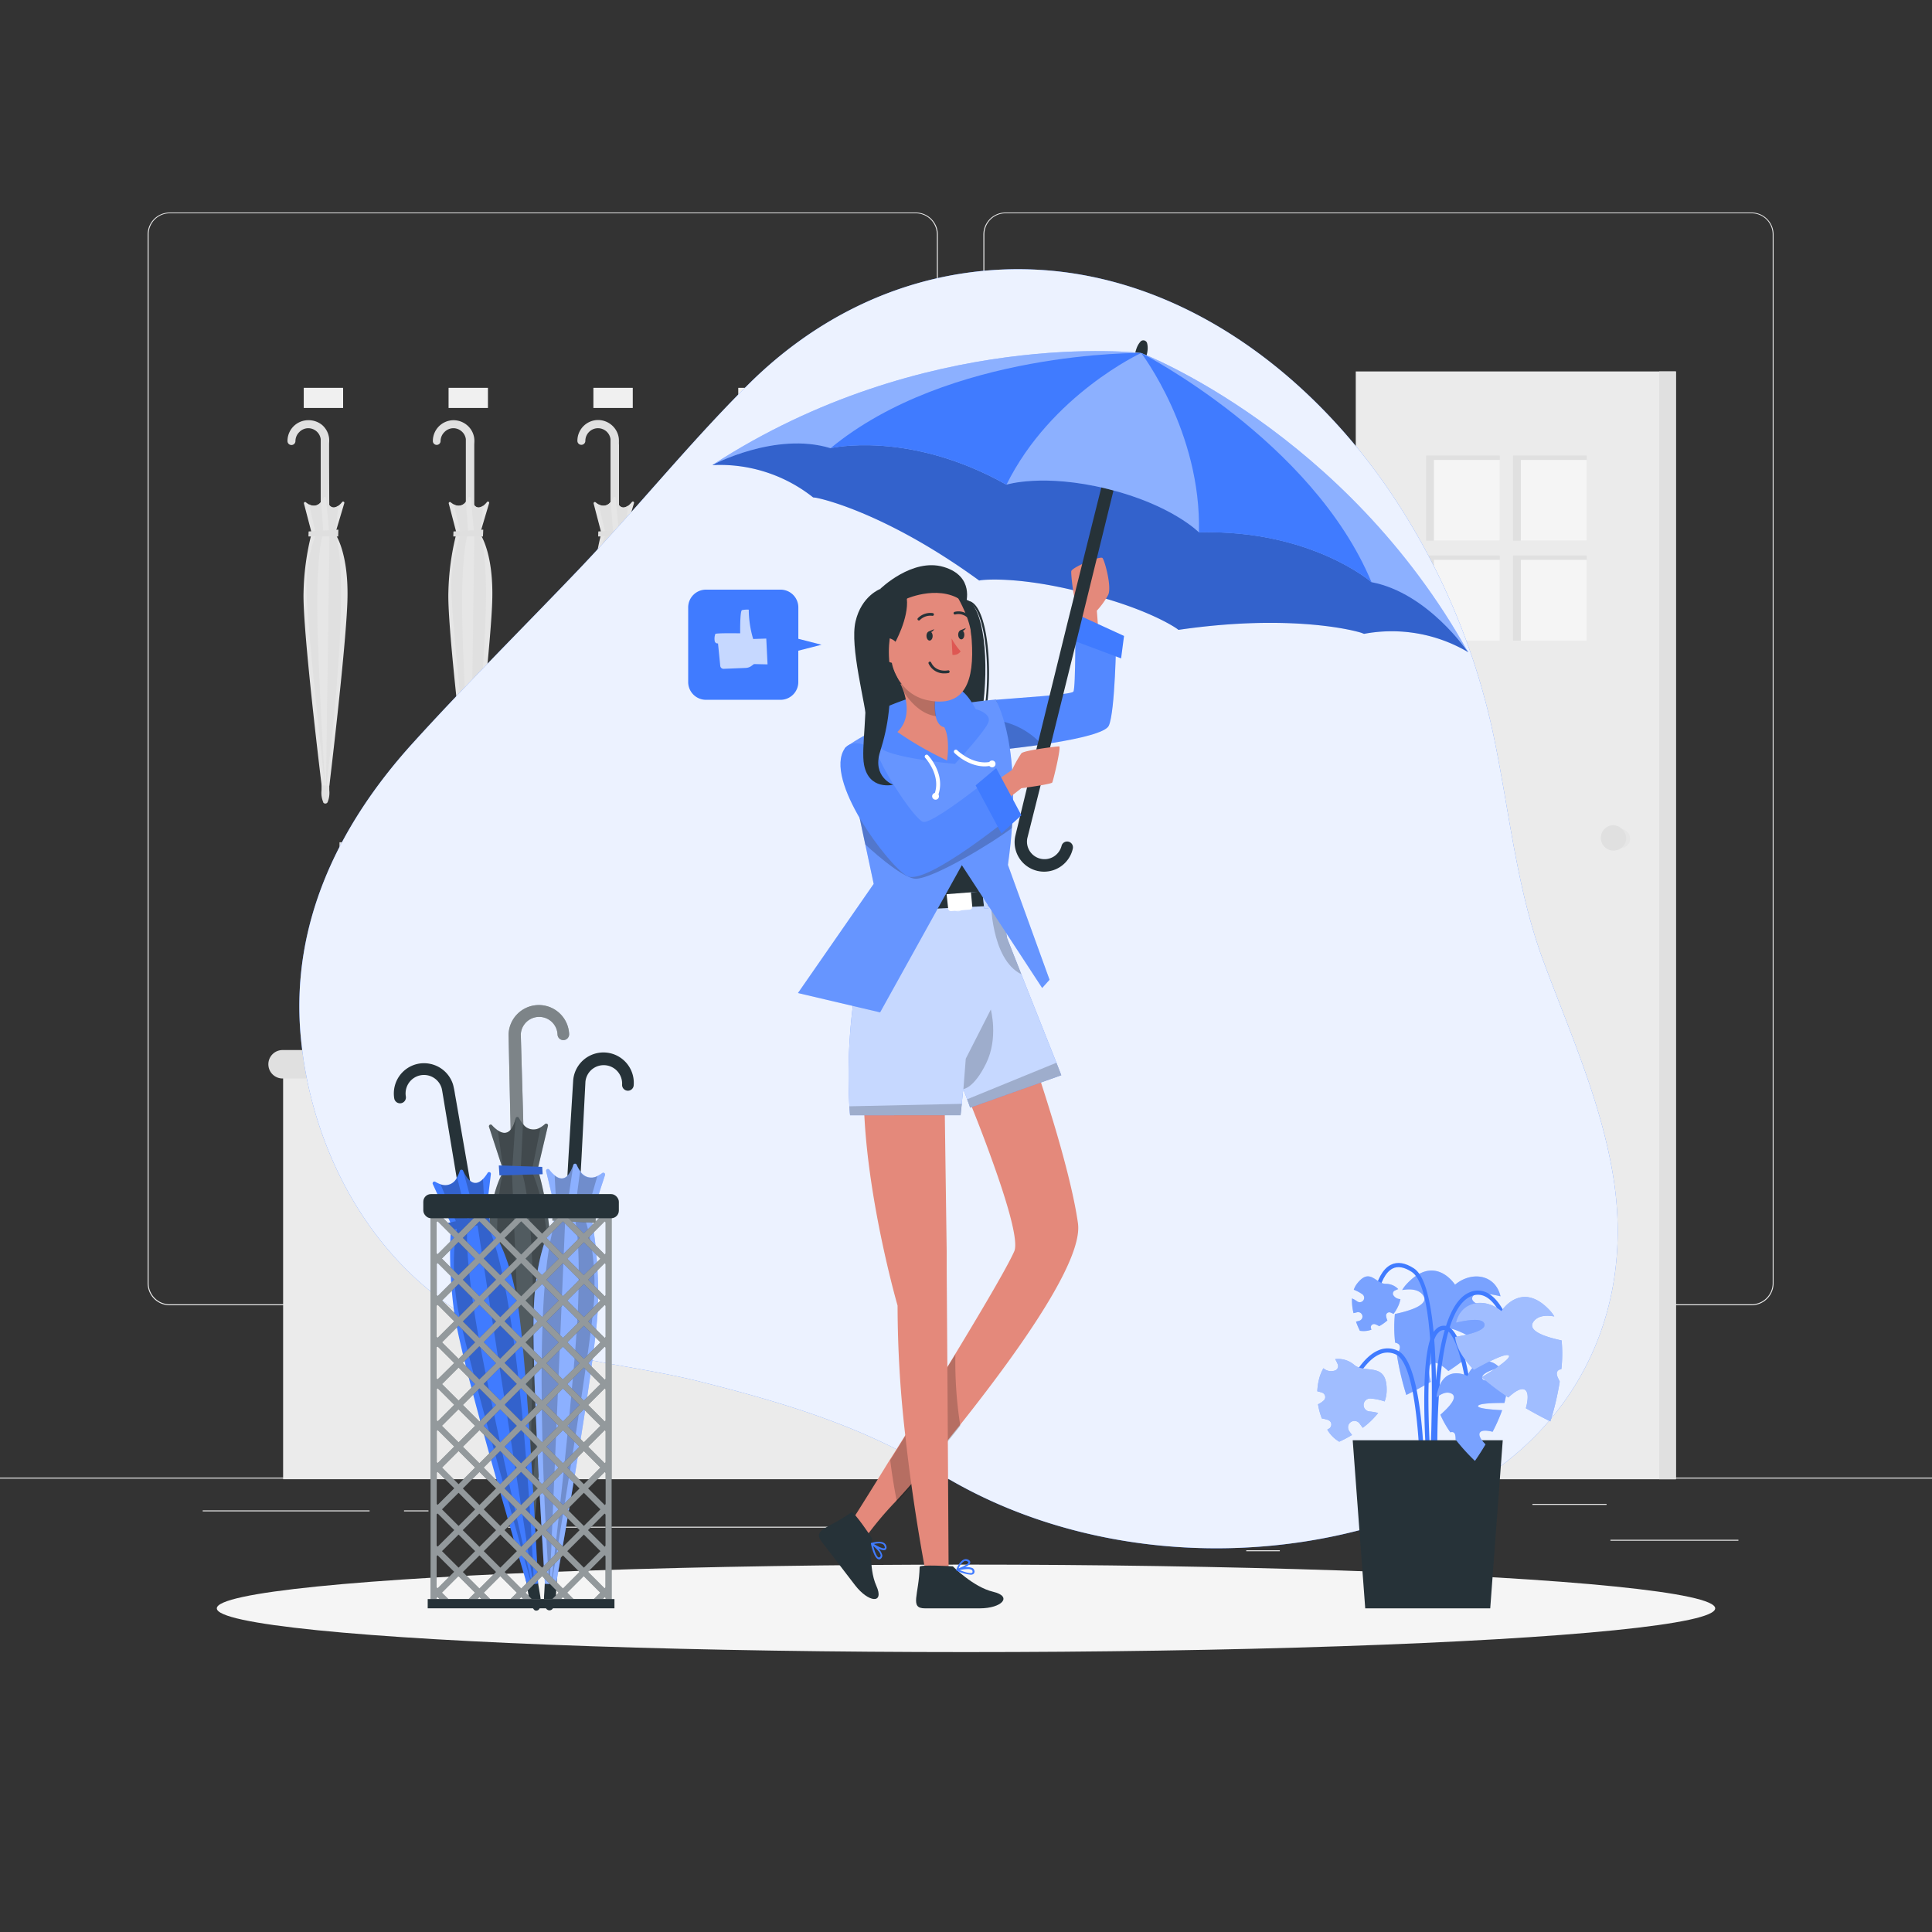 <svg xmlns="http://www.w3.org/2000/svg" viewBox="0 0 500 500"><rect x="0" y="0" width="500" height="500" fill="#333333" stroke="none"/><g id="background-complete"><rect y="382.4" width="500" height="0.25" style="fill:#ebebeb"></rect><rect x="416.78" y="398.49" width="33.12" height="0.25" style="fill:#ebebeb"></rect><rect x="322.53" y="401.21" width="8.69" height="0.25" style="fill:#ebebeb"></rect><rect x="396.59" y="389.21" width="19.19" height="0.25" style="fill:#ebebeb"></rect><rect x="52.46" y="390.89" width="43.19" height="0.25" style="fill:#ebebeb"></rect><rect x="104.56" y="390.89" width="6.33" height="0.25" style="fill:#ebebeb"></rect><rect x="131.47" y="395.11" width="93.68" height="0.25" style="fill:#ebebeb"></rect><path d="M237,337.8H43.91a5.71,5.71,0,0,1-5.7-5.71V60.66A5.71,5.71,0,0,1,43.91,55H237a5.71,5.71,0,0,1,5.71,5.71V332.09A5.71,5.71,0,0,1,237,337.8ZM43.91,55.2a5.46,5.46,0,0,0-5.45,5.46V332.09a5.46,5.46,0,0,0,5.45,5.46H237a5.47,5.47,0,0,0,5.46-5.46V60.66A5.47,5.47,0,0,0,237,55.2Z" style="fill:#ebebeb"></path><path d="M453.31,337.8H260.21a5.72,5.72,0,0,1-5.71-5.71V60.66A5.72,5.72,0,0,1,260.21,55h193.1A5.71,5.71,0,0,1,459,60.66V332.09A5.71,5.71,0,0,1,453.31,337.8ZM260.21,55.2a5.47,5.47,0,0,0-5.46,5.46V332.09a5.47,5.47,0,0,0,5.46,5.46h193.1a5.47,5.47,0,0,0,5.46-5.46V60.66a5.47,5.47,0,0,0-5.46-5.46Z" style="fill:#ebebeb"></path><rect x="350.87" y="96.13" width="82.86" height="286.7" style="fill:#ebebeb"></rect><rect x="429.4" y="96.13" width="4.32" height="286.7" style="fill:#e0e0e0"></rect><rect x="369.07" y="117.9" width="19.08" height="22.03" style="fill:#e0e0e0"></rect><rect x="371.09" y="119.03" width="17.05" height="20.89" style="fill:#f5f5f5"></rect><rect x="391.57" y="117.9" width="19.08" height="22.03" style="fill:#e0e0e0"></rect><rect x="393.59" y="119.03" width="17.05" height="20.89" style="fill:#f5f5f5"></rect><rect x="369.07" y="143.77" width="19.08" height="22.03" style="fill:#e0e0e0"></rect><rect x="371.09" y="144.9" width="17.05" height="20.89" style="fill:#f5f5f5"></rect><rect x="391.57" y="143.77" width="19.08" height="22.03" style="fill:#e0e0e0"></rect><rect x="393.59" y="144.9" width="17.05" height="20.89" style="fill:#f5f5f5"></rect><path d="M421.88,217.32a2.5,2.5,0,1,1-2.47-2.85A2.68,2.68,0,0,1,421.88,217.32Z" style="fill:#e6e6e6"></path><path d="M420.84,217.32a3.29,3.29,0,1,1-3.26-3.77A3.54,3.54,0,0,1,420.84,217.32Z" style="fill:#e0e0e0"></path><rect x="73.27" y="276.55" width="242.9" height="106.27" style="fill:#ebebeb"></rect><path d="M316.32,279.11H73.13a3.68,3.68,0,0,1-3.68-3.68h0a3.68,3.68,0,0,1,3.68-3.68H316.32a3.68,3.68,0,0,1,3.68,3.68h0A3.68,3.68,0,0,1,316.32,279.11Z" style="fill:#e0e0e0"></path><rect x="104.05" y="224.04" width="3.69" height="13.7" style="fill:#e0e0e0"></rect><polygon points="141.25 258.59 141.25 271.75 88.11 271.75 88.11 235.37 124.49 235.37 124.49 251.31 141.25 258.59" style="fill:#ebebeb"></polygon><polygon points="114.25 258.59 114.25 271.75 88.11 271.75 88.11 235.37 97.49 235.37 97.49 251.31 114.25 258.59" style="fill:#e0e0e0"></polygon><rect x="87.86" y="217.98" width="36.09" height="8.6" style="fill:#e0e0e0"></rect><rect x="159.54" y="255" width="28.39" height="16.75" style="fill:#ebebeb"></rect><path d="M83.67,207.64a6.25,6.25,0,0,1-.46-3.14l0-3.13,0-6.28,0-12.55L83,157.45l0-25.1,0-12.55v-4.71c0-.5,0-1.1,0-1.44a3.21,3.21,0,0,0-1.06-2,3.29,3.29,0,0,0-2.16-.83l-.18,0,.18,0a3.26,3.26,0,0,0-2.32,1,3.3,3.3,0,0,0-1,2.32,1,1,0,0,1-2.06,0h0a5.38,5.38,0,0,1,5.35-5.39l.18,0-.18,0A5.49,5.49,0,0,1,83.38,110a5.37,5.37,0,0,1,1.79,3.39c.07.7,0,1.15,0,1.69v4.71l.05,12.55,0,25.09,0,25.1,0,12.55v9.41a6.37,6.37,0,0,1-.45,3.14.66.66,0,0,1-1.15,0Z" style="fill:#e0e0e0"></path><path d="M89.9,155.84c-.47,12.84-4.66,47.5-4.66,47.5l-2-.07s-5-40.61-4.68-50a66.74,66.74,0,0,1,2.1-15.3l-2-7.66a.31.31,0,0,1,.51-.31,5.49,5.49,0,0,0,.8.55,2.27,2.27,0,0,0,3.11-.67,5.84,5.84,0,0,0,.69-1.1.32.32,0,0,1,.59.07c.8,2.89,2.1,2.84,3.21,2.05a6,6,0,0,0,1-1,.32.32,0,0,1,.54.3l-2.37,7.95S90.37,143,89.9,155.84Z" style="fill:#e6e6e6"></path><path d="M84.49,203.31c-.08.62-.12.95-.12.95v-.95l.9-64.84-.91-9.66c.8,2.89,2.1,2.84,3.21,2.05l-.82,7.3C90.89,150.31,85.38,196.13,84.49,203.31Z" style="fill:#e0e0e0;isolation:isolate"></path><path d="M84.24,204.87c0-.13-.08-.68-.17-1.57-.88-8-4.69-43-4.74-50.74a38.15,38.15,0,0,1,2.43-14.31L80,130.51a2.27,2.27,0,0,0,3.11-.67L83.7,138s-1.29,2.22-1.58,15.25c-.26,11.45,1.57,42.67,2,50.1C84.2,204.18,84.23,204.72,84.24,204.87Z" style="fill:#e0e0e0;isolation:isolate"></path><polygon points="87.57 137.08 79.88 137.55 79.83 138.83 87.51 138.84 87.57 137.08" style="fill:#e0e0e0"></polygon><polygon points="87.57 137.08 79.88 137.55 79.83 138.83 87.51 138.84 87.57 137.08" style="fill:#e0e0e0;opacity:0.2;isolation:isolate"></polygon><path d="M121.15,207.64a6.37,6.37,0,0,1-.46-3.14v-3.13l0-6.28-.05-12.55-.08-25.09,0-25.1V115.09c0-.5,0-1.1,0-1.44a3.22,3.22,0,0,0-1.07-2,3.26,3.26,0,0,0-2.15-.83l-.18,0,.18,0a3.24,3.24,0,0,0-2.32,1,3.31,3.31,0,0,0-1,2.32,1,1,0,0,1-1,1,1,1,0,0,1-1-1h0a5.39,5.39,0,0,1,5.35-5.39l.18,0-.18,0a5.47,5.47,0,0,1,3.58,1.35,5.32,5.32,0,0,1,1.79,3.39c.07.7,0,1.15,0,1.69v1.57l0,3.14,0,12.55,0,25.09,0,25.1,0,12.55v9.41a6.26,6.26,0,0,1-.45,3.14.64.64,0,0,1-.88.26A.62.62,0,0,1,121.15,207.64Z" style="fill:#e0e0e0"></path><path d="M127.38,155.84c-.46,12.84-4.66,47.5-4.66,47.5l-2-.07s-5-40.61-4.68-50a67.44,67.44,0,0,1,2.1-15.3l-2-7.66a.31.31,0,0,1,.51-.31,5.49,5.49,0,0,0,.8.55,2.26,2.26,0,0,0,3.11-.67,5.44,5.44,0,0,0,.7-1.1.31.31,0,0,1,.58.07c.81,2.89,2.11,2.84,3.21,2.05a5.67,5.67,0,0,0,1-1,.32.32,0,0,1,.54.3l-2.36,7.95S127.85,143,127.38,155.84Z" style="fill:#e6e6e6"></path><path d="M122,203.31c-.08.62-.13.95-.13.95l0-.95.89-64.84-.91-9.66c.81,2.89,2.11,2.84,3.21,2.05l-.81,7.3C128.37,150.31,122.87,196.13,122,203.31Z" style="fill:#e0e0e0;isolation:isolate"></path><path d="M121.72,204.87c0-.13-.07-.68-.17-1.57-.87-8-4.69-43-4.73-50.74a38,38,0,0,1,2.42-14.31l-1.78-7.74a2.26,2.26,0,0,0,3.11-.67l.62,8.11s-1.29,2.22-1.59,15.25c-.25,11.45,1.57,42.67,2,50.1C121.68,204.18,121.71,204.72,121.72,204.87Z" style="fill:#e0e0e0;isolation:isolate"></path><polygon points="125.06 137.08 117.36 137.55 117.32 138.83 124.99 138.84 125.06 137.08" style="fill:#e0e0e0"></polygon><polygon points="125.06 137.08 117.36 137.55 117.32 138.83 124.99 138.84 125.06 137.08" style="fill:#e0e0e0;opacity:0.2;isolation:isolate"></polygon><path d="M158.64,207.64a6.26,6.26,0,0,1-.47-3.14v-3.13l0-6.28,0-12.55L158,157.45l0-25.1,0-12.55v-4.71c0-.5,0-1.1,0-1.44a3.26,3.26,0,0,0-1.06-2,3.31,3.31,0,0,0-2.16-.83l-.18,0,.18,0a3.28,3.28,0,0,0-3.29,3.27,1,1,0,0,1-2.06,0h0a5.38,5.38,0,0,1,5.35-5.39l.17,0-.17,0a5.44,5.44,0,0,1,3.57,1.35,5.38,5.38,0,0,1,1.8,3.39c.07.7,0,1.15.05,1.69v4.71l0,12.55,0,25.09,0,25.1,0,12.55v9.41a6.27,6.27,0,0,1-.46,3.14.64.64,0,0,1-.88.26A.55.55,0,0,1,158.64,207.64Z" style="fill:#e0e0e0"></path><path d="M164.87,155.84c-.47,12.84-4.66,47.5-4.66,47.5l-2-.07s-5-40.61-4.68-50a66.74,66.74,0,0,1,2.1-15.3l-2-7.66a.32.32,0,0,1,.52-.31,5.44,5.44,0,0,0,.79.55,2.28,2.28,0,0,0,3.12-.67,5.84,5.84,0,0,0,.69-1.1.32.32,0,0,1,.59.07c.8,2.89,2.1,2.84,3.21,2.05a6.44,6.44,0,0,0,1-1,.31.31,0,0,1,.53.3l-2.36,7.95S165.33,143,164.87,155.84Z" style="fill:#e6e6e6"></path><path d="M159.46,203.31c-.08.62-.12.95-.12.95v-.95l.89-64.84-.9-9.66c.8,2.89,2.1,2.84,3.21,2.05l-.82,7.3C165.86,150.31,160.35,196.13,159.46,203.31Z" style="fill:#e0e0e0;isolation:isolate"></path><path d="M159.2,204.87c0-.13-.07-.68-.17-1.57-.87-8-4.68-43-4.73-50.74a38,38,0,0,1,2.42-14.31l-1.78-7.74a2.28,2.28,0,0,0,3.12-.67l.61,8.11s-1.29,2.22-1.58,15.25c-.26,11.45,1.57,42.67,2,50.1C159.17,204.18,159.19,204.72,159.2,204.87Z" style="fill:#e0e0e0;isolation:isolate"></path><polygon points="162.54 137.08 154.85 137.55 154.8 138.83 162.47 138.84 162.54 137.08" style="fill:#e0e0e0"></polygon><polygon points="162.54 137.08 154.85 137.55 154.8 138.83 162.47 138.84 162.54 137.08" style="fill:#e0e0e0;opacity:0.2;isolation:isolate"></polygon><path d="M196.12,207.64a6.37,6.37,0,0,1-.46-3.14v-3.13l0-6.28-.05-12.55-.09-25.09,0-25.1,0-12.55v-4.71c0-.5,0-1.1,0-1.44a3.21,3.21,0,0,0-1.06-2,3.29,3.29,0,0,0-2.16-.83l-.17,0,.17,0a3.28,3.28,0,0,0-3.29,3.27,1,1,0,0,1-1,1,1,1,0,0,1-1-1h0a5.39,5.39,0,0,1,5.35-5.39l.18,0-.18,0a5.49,5.49,0,0,1,3.58,1.35,5.37,5.37,0,0,1,1.79,3.39c.07.7,0,1.15,0,1.69v1.57l0,3.14,0,12.55,0,25.09,0,25.1,0,12.55v9.41a6.37,6.37,0,0,1-.45,3.14.66.66,0,0,1-1.15,0Z" style="fill:#e0e0e0"></path><path d="M202.35,155.84c-.46,12.84-4.66,47.5-4.66,47.5l-2-.07s-5-40.61-4.68-50a66.74,66.74,0,0,1,2.1-15.3l-2-7.66a.31.31,0,0,1,.51-.31,5.49,5.49,0,0,0,.8.55,2.27,2.27,0,0,0,3.11-.67,5.37,5.37,0,0,0,.69-1.1.32.32,0,0,1,.59.07c.8,2.89,2.1,2.84,3.21,2.05a5.67,5.67,0,0,0,1-1,.32.32,0,0,1,.54.3l-2.36,7.95S202.82,143,202.35,155.84Z" style="fill:#e6e6e6"></path><path d="M196.94,203.31c-.07.62-.12.95-.12.95v-.95l.9-64.84-.91-9.66c.8,2.89,2.1,2.84,3.21,2.05l-.81,7.3C203.34,150.31,197.83,196.13,196.94,203.31Z" style="fill:#e0e0e0;isolation:isolate"></path><path d="M196.69,204.87c0-.13-.07-.68-.17-1.57-.87-8-4.69-43-4.73-50.74a38,38,0,0,1,2.42-14.31l-1.78-7.74a2.27,2.27,0,0,0,3.11-.67l.61,8.11s-1.28,2.22-1.58,15.25c-.26,11.45,1.57,42.67,2,50.1C196.65,204.18,196.68,204.72,196.69,204.87Z" style="fill:#e0e0e0;isolation:isolate"></path><polygon points="200.02 137.08 192.33 137.55 192.28 138.83 199.96 138.84 200.02 137.08" style="fill:#e0e0e0"></polygon><polygon points="200.02 137.08 192.33 137.55 192.28 138.83 199.96 138.84 200.02 137.08" style="fill:#e0e0e0;opacity:0.2;isolation:isolate"></polygon><path d="M233.6,207.64a6.37,6.37,0,0,1-.46-3.14v-3.13l0-6.28,0-12.55L233,157.45l0-25.1,0-12.55v-4.71c0-.5,0-1.1,0-1.44a3.22,3.22,0,0,0-1.07-2,3.26,3.26,0,0,0-2.15-.83l-.18,0,.18,0a3.28,3.28,0,0,0-3.29,3.27,1,1,0,0,1-1,1,1,1,0,0,1-1-1h0a5.38,5.38,0,0,1,5.34-5.39l.18,0-.18,0a5.47,5.47,0,0,1,3.58,1.35,5.38,5.38,0,0,1,1.8,3.39c.07.7,0,1.15,0,1.69v1.57l0,3.14,0,12.55,0,25.09,0,25.1,0,12.55v9.41a6.38,6.38,0,0,1-.46,3.14.64.64,0,0,1-.88.26A.62.62,0,0,1,233.6,207.64Z" style="fill:#e0e0e0"></path><path d="M239.84,155.84c-.47,12.84-4.67,47.5-4.67,47.5l-2-.07s-5-40.61-4.68-50a67.15,67.15,0,0,1,2.09-15.3l-2-7.66a.31.31,0,0,1,.51-.31,5.49,5.49,0,0,0,.8.55,2.28,2.28,0,0,0,3.12-.67,5.84,5.84,0,0,0,.69-1.1.32.32,0,0,1,.59.07c.8,2.89,2.1,2.84,3.2,2.05a5.67,5.67,0,0,0,1-1,.31.31,0,0,1,.54.3l-2.36,7.95S240.3,143,239.84,155.84Z" style="fill:#e6e6e6"></path><path d="M234.43,203.31c-.08.62-.13.95-.13.95l0-.95.89-64.84-.9-9.66c.8,2.89,2.1,2.84,3.2,2.05l-.81,7.3C240.83,150.31,235.32,196.13,234.43,203.31Z" style="fill:#e0e0e0;isolation:isolate"></path><path d="M234.17,204.87c0-.13-.07-.68-.17-1.57-.87-8-4.69-43-4.73-50.74a38,38,0,0,1,2.42-14.31l-1.78-7.74a2.28,2.28,0,0,0,3.12-.67l.61,8.11s-1.29,2.22-1.58,15.25c-.26,11.45,1.57,42.67,2,50.1C234.13,204.18,234.16,204.72,234.17,204.87Z" style="fill:#e0e0e0;isolation:isolate"></path><polygon points="237.51 137.08 229.82 137.55 229.77 138.83 237.44 138.84 237.51 137.08" style="fill:#e0e0e0"></polygon><polygon points="237.51 137.08 229.82 137.55 229.77 138.83 237.44 138.84 237.51 137.08" style="fill:#e0e0e0;opacity:0.2;isolation:isolate"></polygon><path d="M271.09,207.64a6.25,6.25,0,0,1-.46-3.14l0-3.13,0-6.28,0-12.55-.09-25.09,0-25.1,0-12.55v-4.71c0-.5,0-1.1,0-1.44a3.21,3.21,0,0,0-1.06-2,3.29,3.29,0,0,0-2.16-.83l-.18,0,.18,0a3.26,3.26,0,0,0-2.32,1,3.3,3.3,0,0,0-1,2.32,1,1,0,0,1-2.06,0h0a5.38,5.38,0,0,1,5.35-5.39l.18,0-.18,0A5.49,5.49,0,0,1,270.8,110a5.41,5.41,0,0,1,1.79,3.39c.07.7,0,1.15.05,1.69v4.71l0,12.55,0,25.09,0,25.1,0,12.55v9.41a6.37,6.37,0,0,1-.45,3.14.66.66,0,0,1-1.15,0Z" style="fill:#e0e0e0"></path><path d="M277.32,155.84c-.47,12.84-4.66,47.5-4.66,47.5l-2-.07s-5-40.61-4.68-50a66.74,66.74,0,0,1,2.1-15.3l-2-7.66a.31.31,0,0,1,.51-.31,5.49,5.49,0,0,0,.8.55,2.27,2.27,0,0,0,3.11-.67,5.84,5.84,0,0,0,.69-1.1.32.32,0,0,1,.59.07c.8,2.89,2.1,2.84,3.21,2.05a6,6,0,0,0,1-1,.32.32,0,0,1,.54.3l-2.37,7.95S277.79,143,277.32,155.84Z" style="fill:#e6e6e6"></path><path d="M271.91,203.31c-.08.62-.12.95-.12.95v-.95l.9-64.84-.91-9.66c.8,2.89,2.1,2.84,3.21,2.05l-.82,7.3C278.31,150.31,272.8,196.13,271.91,203.31Z" style="fill:#e0e0e0;isolation:isolate"></path><path d="M271.66,204.87c0-.13-.08-.68-.17-1.57-.88-8-4.69-43-4.74-50.74a38.15,38.15,0,0,1,2.43-14.31l-1.78-7.74a2.27,2.27,0,0,0,3.11-.67l.61,8.11s-1.29,2.22-1.58,15.25c-.26,11.45,1.57,42.67,2,50.1C271.62,204.18,271.65,204.72,271.66,204.87Z" style="fill:#e0e0e0;isolation:isolate"></path><polygon points="274.99 137.08 267.3 137.55 267.25 138.83 274.93 138.84 274.99 137.08" style="fill:#e0e0e0"></polygon><polygon points="274.99 137.08 267.3 137.55 267.25 138.83 274.93 138.84 274.99 137.08" style="fill:#e0e0e0;opacity:0.2;isolation:isolate"></polygon><path d="M308.57,207.64a6.37,6.37,0,0,1-.46-3.14v-3.13l0-6.28L308,182.54l-.08-25.09,0-25.1V115.09c0-.5,0-1.1,0-1.44a3.22,3.22,0,0,0-1.07-2,3.29,3.29,0,0,0-2.16-.83l-.17,0,.17,0a3.24,3.24,0,0,0-2.31,1,3.31,3.31,0,0,0-1,2.32,1,1,0,0,1-1,1,1,1,0,0,1-1-1h0a5.39,5.39,0,0,1,5.35-5.39l.18,0-.18,0a5.47,5.47,0,0,1,3.58,1.35,5.32,5.32,0,0,1,1.79,3.39c.07.7,0,1.15.05,1.69v1.57l0,3.14.05,12.55,0,25.09,0,25.1,0,12.55v9.41a6.26,6.26,0,0,1-.45,3.14.64.64,0,0,1-.88.26A.62.62,0,0,1,308.57,207.64Z" style="fill:#e0e0e0"></path><path d="M314.8,155.84c-.46,12.84-4.66,47.5-4.66,47.5l-2-.07s-5-40.61-4.68-50a67.44,67.44,0,0,1,2.1-15.3l-2-7.66a.31.31,0,0,1,.51-.31,5.49,5.49,0,0,0,.8.55,2.26,2.26,0,0,0,3.11-.67,5.44,5.44,0,0,0,.7-1.1.31.31,0,0,1,.58.07c.81,2.89,2.11,2.84,3.21,2.05a5.67,5.67,0,0,0,1-1,.32.32,0,0,1,.54.3l-2.36,7.95S315.27,143,314.8,155.84Z" style="fill:#e6e6e6"></path><path d="M309.39,203.31c-.07.62-.12.95-.12.95l0-.95.89-64.84-.91-9.66c.81,2.89,2.11,2.84,3.21,2.05l-.81,7.3C315.79,150.31,310.29,196.13,309.39,203.31Z" style="fill:#e0e0e0;isolation:isolate"></path><path d="M309.14,204.87c0-.13-.07-.68-.17-1.57-.87-8-4.69-43-4.73-50.74a38,38,0,0,1,2.42-14.31l-1.78-7.74a2.26,2.26,0,0,0,3.11-.67l.62,8.11s-1.29,2.22-1.59,15.25c-.25,11.45,1.57,42.67,2,50.1C309.1,204.18,309.13,204.72,309.14,204.87Z" style="fill:#e0e0e0;isolation:isolate"></path><polygon points="312.48 137.08 304.78 137.55 304.74 138.83 312.41 138.84 312.48 137.08" style="fill:#e0e0e0"></polygon><polygon points="312.48 137.08 304.78 137.55 304.74 138.83 312.41 138.84 312.48 137.08" style="fill:#e0e0e0;opacity:0.2;isolation:isolate"></polygon><rect x="78.61" y="100.37" width="10.19" height="5.21" style="fill:#f0f0f0"></rect><rect x="116.09" y="100.37" width="10.19" height="5.21" style="fill:#f0f0f0"></rect><rect x="153.57" y="100.37" width="10.19" height="5.21" style="fill:#f0f0f0"></rect><rect x="191.06" y="100.37" width="10.19" height="5.21" style="fill:#f0f0f0"></rect><rect x="228.54" y="100.37" width="10.19" height="5.21" style="fill:#f0f0f0"></rect><rect x="266.03" y="100.37" width="10.19" height="5.21" style="fill:#f0f0f0"></rect><rect x="303.51" y="100.37" width="10.19" height="5.21" style="fill:#f0f0f0"></rect></g><g id="background-simple"><path d="M250.67,70.54c45.57-6.2,85.71,21.48,110,58.1A178.34,178.34,0,0,1,386.45,190c4.15,19.62,6,40.07,13.05,58.94,6.79,18.28,14.85,36.18,18,55.57,6.23,38.55-13.05,71.62-49.29,86.13-39.7,15.9-89,13.14-125.62-9.64-18.91-11.76-39.54-17.92-60.93-23.33-21-5.31-41.78-5.46-61.07-17.05C95.36,325.49,80.42,297,77.82,268.14c-2.62-29,9.72-54.49,28.84-75.64,14-15.45,28.84-30.17,43.2-45.21,14.91-15.63,28.53-32.62,43.85-47.84C210.26,83,230,73.34,250.67,70.54Z" style="fill:#407BFF"></path><path d="M250.67,70.54c45.57-6.2,85.71,21.48,110,58.1A178.34,178.34,0,0,1,386.45,190c4.15,19.62,6,40.07,13.05,58.94,6.79,18.28,14.85,36.18,18,55.57,6.23,38.55-13.05,71.62-49.29,86.13-39.7,15.9-89,13.14-125.62-9.64-18.91-11.76-39.54-17.92-60.93-23.33-21-5.31-41.78-5.46-61.07-17.05C95.36,325.49,80.42,297,77.82,268.14c-2.62-29,9.72-54.49,28.84-75.64,14-15.45,28.84-30.17,43.2-45.21,14.91-15.63,28.53-32.62,43.85-47.84C210.26,83,230,73.34,250.67,70.54Z" style="fill:#fff;opacity:0.9"></path></g><g id="Shadow"><ellipse id="path" cx="250" cy="416.24" rx="193.89" ry="11.32" style="fill:#f5f5f5"></ellipse></g><g id="Plant"><path d="M381,335.94c-.23,1.59,4.08,2.64,7.6,3.22-.29,2.89-2.21,5.8-4.86,8.53-3.34-1.88-8.1-4.37-9-3.76s3.91,3.82,7,5.67a62.58,62.58,0,0,1-6.9,5.23c-1.5-1.4-3.25-2.62-4.29-2s-.79,2.85-.26,4.78c-3.63,2.11-6.34,3.4-6.34,3.4a74.56,74.56,0,0,1-2.43-10.3q.28-.54.54-1.11c.58-1.35,0-1.93-1-2.12a35.45,35.45,0,0,1-.06-7.42c4.1-.86,9.1-2.46,7.23-4.92-1.13-1.48-3.2-1.65-5.35-1.28a9.29,9.29,0,0,1,1-1.38c7.47-8.24,12.68,0,12.68,0,4.35-3.62,10.45-2.64,11.77,3C385.94,334.91,381.27,334,381,335.94Z" style="fill:#407BFF"></path><path d="M381,335.94c-.23,1.59,4.08,2.64,7.6,3.22-.29,2.89-2.21,5.8-4.86,8.53-3.34-1.88-8.1-4.37-9-3.76s3.91,3.82,7,5.67a62.58,62.58,0,0,1-6.9,5.23c-1.5-1.4-3.25-2.62-4.29-2s-.79,2.85-.26,4.78c-3.63,2.11-6.34,3.4-6.34,3.4a74.56,74.56,0,0,1-2.43-10.3q.28-.54.54-1.11c.58-1.35,0-1.93-1-2.12a35.45,35.45,0,0,1-.06-7.42c4.1-.86,9.1-2.46,7.23-4.92-1.13-1.48-3.2-1.65-5.35-1.28a9.29,9.29,0,0,1,1-1.38c7.47-8.24,12.68,0,12.68,0,4.35-3.62,10.45-2.64,11.77,3C385.94,334.91,381.27,334,381,335.94Z" style="fill:#fff;opacity:0.3;isolation:isolate"></path><path d="M371.67,396.46l1.07-.09c0-.56-4.42-55.69,7.95-60.89a4.18,4.18,0,0,1,3.75.09c4.47,2.33,6.62,12,6.64,12.08l1.05-.23c-.09-.42-2.27-10.25-7.19-12.81a5.31,5.31,0,0,0-4.67-.13C367.18,340,371.48,394.15,371.67,396.46Z" style="fill:#407BFF"></path><path d="M370.11,395.26c.22-2.48,5.27-60.82-4.18-67-2.26-1.48-4.28-1.8-6-.93-4.46,2.25-5,11.79-5.07,12.19l1.08.07c0-.1.57-9.33,4.48-11.3,1.35-.67,3-.38,4.92.87,8.91,5.85,3.74,65.42,3.69,66Z" style="fill:#407BFF"></path><path d="M368.69,400c.07-1.9,1.62-46.56-7-50.47a6,6,0,0,0-5.11,0c-5.9,2.6-9.55,13.6-9.7,14.06l1,.34c0-.11,3.64-11,9.1-13.41a4.94,4.94,0,0,1,4.23,0c6.6,3,6.82,36.7,6.35,49.44Z" style="fill:#407BFF"></path><path d="M370.87,397.94l1.08-.13c-1.52-13.29-4.41-48.7.32-52.93a1.88,1.88,0,0,1,1.94-.6c3.17,1.22,5.1,12.74,5.58,17.08l1.07-.12c-.18-1.66-1.91-16.29-6.27-18a2.84,2.84,0,0,0-3,.8C365.43,349.54,370.65,396,370.87,397.94Z" style="fill:#407BFF"></path><polygon points="388.91 372.74 350.08 372.74 353.32 416.24 385.67 416.24 388.91 372.74" style="fill:#263238"></polygon><path d="M383.62,356.78c.41,1.06,3.42.22,5.79-.62.81,1.88.63,4.33-.07,6.92-2.7,0-6.49.09-6.82.76s3.72,1,6.24,1.11a44.49,44.49,0,0,1-2.47,5.59c-1.4-.35-2.9-.5-3.32.26s.49,2,1.48,3c-1.51,2.55-2.74,4.27-2.74,4.27a51.76,51.76,0,0,1-5-5.52c0-.29,0-.57-.05-.87-.1-1-.65-1.19-1.31-1a25.22,25.22,0,0,1-2.58-4.55c2.23-1.94,4.77-4.64,2.77-5.52-1.21-.52-2.54.08-3.74,1.05a5.88,5.88,0,0,1,.16-1.2c1.78-7.65,7.82-4.35,7.82-4.35,1.44-3.73,5.54-5.21,8.29-2.18C386.32,354.44,383.12,355.47,383.62,356.78Z" style="fill:#407BFF"></path><path d="M383.62,356.78c.41,1.06,3.42.22,5.79-.62.81,1.88.63,4.33-.07,6.92-2.7,0-6.49.09-6.82.76s3.72,1,6.24,1.11a44.49,44.49,0,0,1-2.47,5.59c-1.4-.35-2.9-.5-3.32.26s.49,2,1.48,3c-1.51,2.55-2.74,4.27-2.74,4.27a51.76,51.76,0,0,1-5-5.52c0-.29,0-.57-.05-.87-.1-1-.65-1.19-1.31-1a25.22,25.22,0,0,1-2.58-4.55c2.23-1.94,4.77-4.64,2.77-5.52-1.21-.52-2.54.08-3.74,1.05a5.88,5.88,0,0,1,.16-1.2c1.78-7.65,7.82-4.35,7.82-4.35,1.44-3.73,5.54-5.21,8.29-2.18C386.32,354.44,383.12,355.47,383.62,356.78Z" style="fill:#fff;opacity:0.3;isolation:isolate"></path><path d="M354.79,361.94a14.77,14.77,0,0,1,3.55.75,8.28,8.28,0,0,0,.52-2.57c.25-7.83-5.36-4.53-8.32-6.83a6.36,6.36,0,0,0-5-1.55,10.47,10.47,0,0,1,.67,1.34,1.22,1.22,0,0,1-.95,1.67,3,3,0,0,1-2.76-.65,11,11,0,0,0-1.08,2.62,15.07,15.07,0,0,0-.5,3.35,10.23,10.23,0,0,1,1.31.37,1.22,1.22,0,0,1,.49,1.86,5.44,5.44,0,0,1-1.62,1.13,18,18,0,0,0,1,3.67l.4.06.84.21a2.68,2.68,0,0,1,.47.18,1.22,1.22,0,0,1,.73.94,1.25,1.25,0,0,1-.46,1.14,5.58,5.58,0,0,1-.58.35,8.52,8.52,0,0,0,3.1,3.13,31.68,31.68,0,0,0,3.3-1.74c-.23-.31-.47-.63-.69-.95a1.85,1.85,0,0,1-.33-1.23,1.67,1.67,0,0,1,1.87-1.44,1.69,1.69,0,0,1,1.1.64c.26.38.55.75.83,1.12a20.47,20.47,0,0,0,4-3.86l-.12,0a12.59,12.59,0,0,0-2.21-.37,1.68,1.68,0,0,1-1.44-1.86A1.7,1.7,0,0,1,354.79,361.94Z" style="fill:#407BFF"></path><path d="M354.79,361.94a14.77,14.77,0,0,1,3.55.75,8.28,8.28,0,0,0,.52-2.57c.25-7.83-5.36-4.53-8.32-6.83a6.36,6.36,0,0,0-5-1.55,10.47,10.47,0,0,1,.67,1.34,1.22,1.22,0,0,1-.95,1.67,3,3,0,0,1-2.76-.65,11,11,0,0,0-1.08,2.62,15.07,15.07,0,0,0-.5,3.35,10.23,10.23,0,0,1,1.31.37,1.22,1.22,0,0,1,.49,1.86,5.44,5.44,0,0,1-1.62,1.13,18,18,0,0,0,1,3.67l.4.06.84.21a2.68,2.68,0,0,1,.47.18,1.22,1.22,0,0,1,.73.94,1.25,1.25,0,0,1-.46,1.14,5.58,5.58,0,0,1-.58.35,8.52,8.52,0,0,0,3.1,3.13,31.68,31.68,0,0,0,3.3-1.74c-.23-.31-.47-.63-.69-.95a1.85,1.85,0,0,1-.33-1.23,1.67,1.67,0,0,1,1.87-1.44,1.69,1.69,0,0,1,1.1.64c.26.38.55.75.83,1.12a20.47,20.47,0,0,0,4-3.86l-.12,0a12.59,12.59,0,0,0-2.21-.37,1.68,1.68,0,0,1-1.44-1.86A1.7,1.7,0,0,1,354.79,361.94Z" style="fill:#fff;opacity:0.5;isolation:isolate"></path><path d="M352.55,334.94a10.24,10.24,0,0,0-2.19-1.16,5.37,5.37,0,0,1,.85-1.58c3.31-4.23,4.8,0,7.37.06a4.36,4.36,0,0,1,3.28,1.36,8.63,8.63,0,0,0-.94.41.85.85,0,0,0-.23,1.3,2.16,2.16,0,0,0,1.74.87,7.45,7.45,0,0,1-.59,1.84,10.32,10.32,0,0,1-1.2,2,5.82,5.82,0,0,0-.85-.38.84.84,0,0,0-1.08.76,3.8,3.8,0,0,0,.35,1.3,11.74,11.74,0,0,1-2.13,1.5l-.23-.14-.54-.27-.32-.11a.86.86,0,0,0-.8.18.8.8,0,0,0-.25.79,3.36,3.36,0,0,0,.14.45,5.92,5.92,0,0,1-3,.28,22.28,22.28,0,0,1-1-2.36l.78-.2a1.29,1.29,0,0,0,.71-.5,1.14,1.14,0,0,0,.16-.86,1.2,1.2,0,0,0-.5-.72,1.18,1.18,0,0,0-.86-.15c-.31.09-.62.16-.93.23a14,14,0,0,1-.4-3.78l.08,0a7.23,7.23,0,0,1,1.32.77,1.14,1.14,0,1,0,1.23-1.92Z" style="fill:#407BFF"></path><path d="M352.55,334.94a10.24,10.24,0,0,0-2.19-1.16,5.37,5.37,0,0,1,.85-1.58c3.31-4.23,4.8,0,7.37.06a4.36,4.36,0,0,1,3.28,1.36,8.63,8.63,0,0,0-.94.41.85.85,0,0,0-.23,1.3,2.16,2.16,0,0,0,1.74.87,7.45,7.45,0,0,1-.59,1.84,10.32,10.32,0,0,1-1.2,2,5.82,5.82,0,0,0-.85-.38.84.84,0,0,0-1.08.76,3.8,3.8,0,0,0,.35,1.3,11.74,11.74,0,0,1-2.13,1.5l-.23-.14-.54-.27-.32-.11a.86.86,0,0,0-.8.18.8.8,0,0,0-.25.79,3.36,3.36,0,0,0,.14.45,5.92,5.92,0,0,1-3,.28,22.28,22.28,0,0,1-1-2.36l.78-.2a1.29,1.29,0,0,0,.71-.5,1.14,1.14,0,0,0,.16-.86,1.2,1.2,0,0,0-.5-.72,1.18,1.18,0,0,0-.86-.15c-.31.09-.62.16-.93.23a14,14,0,0,1-.4-3.78l.08,0a7.23,7.23,0,0,1,1.32.77,1.14,1.14,0,1,0,1.23-1.92Z" style="fill:#fff;opacity:0.3;isolation:isolate"></path><path d="M384.19,342.78c.22,1.59-4.08,2.63-7.6,3.22.29,2.88,2.21,5.8,4.86,8.52,3.33-1.88,8.09-4.36,9-3.75s-3.92,3.81-7,5.67a62.89,62.89,0,0,0,6.9,5.23c1.5-1.4,3.25-2.63,4.29-2s.79,2.85.25,4.78c3.63,2.11,6.35,3.4,6.35,3.4a73.75,73.75,0,0,0,2.42-10.3c-.18-.36-.36-.73-.53-1.12-.58-1.35,0-1.92.95-2.11a36.15,36.15,0,0,0,.06-7.42c-4.11-.87-9.1-2.46-7.23-4.92,1.13-1.49,3.19-1.66,5.34-1.28a8.83,8.83,0,0,0-1-1.39c-7.47-8.23-12.69,0-12.69,0-4.34-3.61-10.44-2.63-11.76,3C379.24,341.75,383.91,340.82,384.19,342.78Z" style="fill:#407BFF"></path><path d="M384.19,342.78c.22,1.59-4.08,2.63-7.6,3.22.29,2.88,2.21,5.8,4.86,8.52,3.33-1.88,8.09-4.36,9-3.75s-3.92,3.81-7,5.67a62.89,62.89,0,0,0,6.9,5.23c1.5-1.4,3.25-2.63,4.29-2s.79,2.85.25,4.78c3.63,2.11,6.35,3.4,6.35,3.4a73.75,73.75,0,0,0,2.42-10.3c-.18-.36-.36-.73-.53-1.12-.58-1.35,0-1.92.95-2.11a36.15,36.15,0,0,0,.06-7.42c-4.11-.87-9.1-2.46-7.23-4.92,1.13-1.49,3.19-1.66,5.34-1.28a8.83,8.83,0,0,0-1-1.39c-7.47-8.23-12.69,0-12.69,0-4.34-3.61-10.44-2.63-11.76,3C379.24,341.75,383.91,340.82,384.19,342.78Z" style="fill:#fff;opacity:0.5;isolation:isolate"></path></g><g id="Umbrellas"><path d="M135.88,404.31c-.91-1.61-.71-3.24-.8-4.87l-.14-4.88-.27-9.75-.56-19.52-1.08-39-1-39-.41-19.59a7.84,7.84,0,0,1,15.67-.06,1.5,1.5,0,0,1-3,.07,4.76,4.76,0,0,0-9.51,0l.56,19.45,1,39,.93,39,.45,19.52.22,9.76.11,4.88c0,1.62.29,3.24-.54,4.89a1,1,0,0,1-1.27.43A1,1,0,0,1,135.88,404.31Z" style="fill:#263238"></path><path d="M135.88,404.31c-.91-1.61-.71-3.24-.8-4.87l-.14-4.88-.27-9.75-.56-19.52-1.08-39-1-39-.41-19.59a7.84,7.84,0,0,1,15.67-.06,1.5,1.5,0,0,1-3,.07,4.76,4.76,0,0,0-9.51,0l.56,19.45,1,39,.93,39,.45,19.52.22,9.76.11,4.88c0,1.62.29,3.24-.54,4.89a1,1,0,0,1-1.27.43A1,1,0,0,1,135.88,404.31Z" style="fill:#fff;opacity:0.4"></path><path d="M126.44,329.05c1.18,18.68,8.65,69,8.65,69l2.87-.18s5.72-59.35,4.86-73.09-3.66-22.19-3.66-22.19l2.65-11.24a.46.46,0,0,0-.76-.44,8,8,0,0,1-1.14.84,3.32,3.32,0,0,1-4.57-.86,8.27,8.27,0,0,1-1.05-1.57.46.46,0,0,0-.85.12c-1.06,4.24-2.95,4.22-4.59,3.11a8.33,8.33,0,0,1-1.51-1.34.45.45,0,0,0-.77.45l3.75,11.49S125.26,310.35,126.44,329.05Z" style="fill:#263238"></path><path d="M126.44,329.05c1.18,18.68,8.65,69,8.65,69l2.87-.18s5.72-59.35,4.86-73.09-3.66-22.19-3.66-22.19l2.65-11.24a.46.46,0,0,0-.76-.44,8,8,0,0,1-1.14.84,3.32,3.32,0,0,1-4.57-.86,8.27,8.27,0,0,1-1.05-1.57.46.46,0,0,0-.85.12c-1.06,4.24-2.95,4.22-4.59,3.11a8.33,8.33,0,0,1-1.51-1.34.45.45,0,0,0-.77.45l3.75,11.49S125.26,310.35,126.44,329.05Z" style="fill:#fff;opacity:0.2"></path><path d="M136.61,400.25c0-.2.08-1,.19-2.3,1-11.6,5.14-62.88,4.91-74.1-.27-12.67-4.09-20.75-4.09-20.75l2.29-11.34a3.32,3.32,0,0,1-4.57-.86l-.57,11.85s2,3.18,2.9,22.15c.83,16.66-.61,62.21-1,73.06C136.64,399.24,136.62,400,136.61,400.25Z" style="opacity:0.2;isolation:isolate"></path><path d="M136.18,398c.14.89.22,1.38.22,1.38l-.06-1.39-3.84-94.43.94-14.1c-1.06,4.24-2.95,4.22-4.59,3.11l1.47,10.6C124.78,321,134.6,387.57,136.18,398Z" style="opacity:0.2;isolation:isolate"></path><polygon points="129.1 301.62 140.32 302 140.44 303.88 129.26 304.19 129.1 301.62" style="fill:#407BFF"></polygon><polygon points="129.1 301.62 140.32 302 140.44 303.88 129.26 304.19 129.1 301.62" style="opacity:0.2;isolation:isolate"></polygon><path d="M138.06,416.38c-1.06-1.37-1.14-2.9-1.42-4.4l-.78-4.5-1.57-9-3.12-18-6.24-36-6.14-36.05-3-18-.75-4.51-.37-2.25c-.13-.73-.25-1.6-.38-2.07a4.77,4.77,0,0,0-5.33-3.34l-.26,0,.26,0a4.78,4.78,0,0,0-3.93,5.5,1.5,1.5,0,0,1-3,.51h0a7.83,7.83,0,0,1,6.37-9l.26,0-.26,0a7.94,7.94,0,0,1,5.47,1.06,7.82,7.82,0,0,1,3.4,4.43,24.39,24.39,0,0,1,.48,2.42l.4,2.26.78,4.5,3.13,18,6.17,36.05,6.06,36.07,3,18,1.52,9,.75,4.51c.23,1.51.67,3,.11,4.62a.94.94,0,0,1-1.2.59A1,1,0,0,1,138.06,416.38Z" style="fill:#263238"></path><path d="M134.41,340.43c2.45,18.56,4.86,69.39,4.86,69.39l-2.84.37s-17.1-57.12-18.91-70.76-.71-22.48-.71-22.48L112,306.43a.46.46,0,0,1,.66-.58,7.67,7.67,0,0,0,1.28.61,3.31,3.31,0,0,0,4.31-1.73A8.1,8.1,0,0,0,119,303a.46.46,0,0,1,.86,0c1.86,3.95,3.71,3.56,5.11,2.15a8.78,8.78,0,0,0,1.22-1.6.46.46,0,0,1,.85.29l-1.46,12S132,321.87,134.41,340.43Z" style="fill:#407BFF"></path><path d="M138.19,410c0,.9.06,1.39.06,1.39L138,410l-14.49-93.39L119.88,303c1.86,3.95,3.71,3.56,5.11,2.15l.61,10.69C134.49,332.25,137.73,399.43,138.19,410Z" style="opacity:0.2;isolation:isolate"></path><path d="M138.21,412.26c-.06-.19-.27-1-.63-2.22-3.19-11.2-17.21-60.7-19.15-71.75-2.19-12.48,0-21.15,0-21.15L114,306.46a3.31,3.31,0,0,0,4.31-1.73l2.86,11.51s-1.31,3.51,1.44,22.3C125,355,135.23,399.46,137.69,410,138,411.28,138.16,412.05,138.21,412.26Z" style="opacity:0.2;isolation:isolate"></path><polygon points="126.49 314.04 115.56 316.59 115.81 318.45 126.83 316.59 126.49 314.04" style="fill:#407BFF"></polygon><polygon points="126.49 314.04 115.56 316.59 115.81 318.45 126.83 316.59 126.49 314.04" style="opacity:0.2;isolation:isolate"></polygon><path d="M141.3,416.19c-.78-1.67-.44-3.28-.39-4.91l.26-4.87.53-9.75,1.06-19.5,2.14-39,2.24-39,1.2-19.56A7.84,7.84,0,0,1,164,280.86a1.5,1.5,0,0,1-3-.17,4.77,4.77,0,0,0-7.83-3.91,4.74,4.74,0,0,0-1.66,3.16l-1,19.43-2.21,39-2.29,39-1.17,19.49-.58,9.75-.29,4.87c-.14,1.62,0,3.26-.94,4.84a1,1,0,0,1-1.31.31A.89.89,0,0,1,141.3,416.19Z" style="fill:#263238"></path><path d="M138.1,340.41c-.36,18.71,2.93,69.49,2.93,69.49l2.87.05s10.6-58.67,10.87-72.43S153,315.1,153,315.1l3.57-11a.46.46,0,0,0-.72-.5,7.17,7.17,0,0,1-1.21.74,3.31,3.31,0,0,1-4.47-1.24,8,8,0,0,1-.92-1.64.46.46,0,0,0-.86,0c-1.4,4.13-3.29,4-4.84,2.72a8.76,8.76,0,0,1-1.39-1.46.46.46,0,0,0-.81.38l2.8,11.76S138.46,321.68,138.1,340.41Z" style="fill:#407BFF"></path><path d="M138.1,340.41c-.36,18.71,2.93,69.49,2.93,69.49l2.87.05s10.6-58.67,10.87-72.43S153,315.1,153,315.1l3.57-11a.46.46,0,0,0-.72-.5,7.17,7.17,0,0,1-1.21.74,3.31,3.31,0,0,1-4.47-1.24,8,8,0,0,1-.92-1.64.46.46,0,0,0-.86,0c-1.4,4.13-3.29,4-4.84,2.72a8.76,8.76,0,0,1-1.39-1.46.46.46,0,0,0-.81.38l2.8,11.76S138.46,321.68,138.1,340.41Z" style="fill:#fff;opacity:0.4"></path><path d="M142.12,409.92c.06.9.1,1.39.1,1.39l.06-1.39,4-94.42,2.1-14c-1.4,4.13-3.29,4-4.84,2.72l.6,10.68C137.11,332.29,141.4,399.4,142.12,409.92Z" style="opacity:0.2;isolation:isolate"></path><path d="M142.37,412.2c0-.18.15-1,.37-2.27,1.91-11.48,10.31-62.24,11-73.44.77-12.65-2.36-21-2.36-21l3.21-11.11a3.31,3.31,0,0,1-4.47-1.24l-1.55,11.77s1.69,3.33,1.06,22.31c-.55,16.67-5.74,61.95-7,72.73C142.48,411.21,142.39,412,142.37,412.2Z" style="opacity:0.2;isolation:isolate"></path><polygon points="143.01 313.3 154.16 314.6 154.13 316.48 142.96 315.87 143.01 313.3" style="fill:#263238"></polygon><polygon points="143.01 313.3 154.16 314.6 154.13 316.48 142.96 315.87 143.01 313.3" style="fill:#263238;opacity:0.2;isolation:isolate"></polygon><g style="opacity:0.4"><polygon points="143.01 313.3 154.16 314.6 154.13 316.48 142.96 315.87 143.01 313.3" style="fill:#fff"></polygon><polygon points="143.01 313.3 154.16 314.6 154.13 316.48 142.96 315.87 143.01 313.3" style="fill:#fff;opacity:0.2;isolation:isolate"></polygon></g><path d="M111.43,311.72V415.38h46.86V311.72Zm45.28,1.84-.24.24-.51-.51h.75Zm-.24,97.51-4.29-4.29,4.29-4.29.24.24v8.1Zm-2.74,2.74H148.4l-1.62-1.63,4.29-4.29,4.29,4.29Zm-39.37-1.63,4.29-4.29,4.28,4.29-1.62,1.63H116ZM113,410.83v-8.1l.24-.24,4.29,4.29-4.29,4.29Zm.24-94.8,4.29,4.29-4.29,4.29-.24-.24v-8.1Zm2.74-2.74h5.33l1.62,1.63-4.28,4.29-4.29-4.29Zm39.38,1.63-4.29,4.29-4.29-4.29,1.62-1.63h5.33Zm-21.62,32.42-4.29,4.29-4.28-4.29,4.28-4.29Zm-3.17-5.4,4.29-4.29,4.29,4.29-4.29,4.28Zm4.29,6.51,4.29,4.29L134.86,357l-4.29-4.29Zm-1.12,9.7-4.29,4.28-4.28-4.28,4.28-4.29Zm1.12,1.11,4.29,4.29-4.29,4.29-4.29-4.29ZM133.74,369l-4.29,4.29L125.17,369l4.28-4.28Zm1.12,1.12,4.29,4.29-4.29,4.29-4.29-4.29Zm-1.12,9.69-4.29,4.29-4.28-4.29,4.28-4.29Zm1.12,1.12,4.29,4.28-4.29,4.29-4.29-4.29Zm1.11-1.12,4.29-4.29,4.29,4.29-4.29,4.29ZM136,369l4.29-4.28,4.29,4.28-4.29,4.29Zm0-10.8,4.29-4.29,4.29,4.29-4.29,4.28Zm0-10.81,4.29-4.29,4.29,4.29-4.29,4.29Zm0-10.81,4.29-4.29,4.29,4.29-4.29,4.29Zm-1.11-1.11-4.29-4.29,4.29-4.29,4.29,4.29Zm-1.12,1.11-4.29,4.29-4.28-4.29,4.28-4.29Zm-9.69-1.11-4.29-4.29,4.29-4.29,4.29,4.29Zm4.29,6.52-4.29,4.28-4.29-4.28,4.29-4.29Zm0,10.8L124.05,357l-4.29-4.29,4.29-4.29Zm0,10.81-4.29,4.29-4.29-4.29,4.29-4.29Zm0,10.81-4.29,4.29-4.29-4.29,4.29-4.29Zm0,10.8-4.29,4.29-4.29-4.29,4.29-4.28Zm-3.17,5.41,4.28-4.29,4.29,4.29-4.29,4.29Zm3.17,5.4-4.29,4.29L119.76,396l4.29-4.29Zm6.52-4.29,4.29,4.29-4.29,4.29L130.57,396Zm1.11-1.11,4.29-4.29,4.29,4.29-4.29,4.29Zm9.69,1.11L150,396l-4.29,4.29L141.38,396Zm-4.28-6.52,4.28-4.28,4.29,4.28-4.29,4.29Zm0-10.8,4.28-4.29,4.29,4.29-4.29,4.29Zm0-10.81,4.28-4.29,4.29,4.29-4.29,4.29Zm0-10.81,4.28-4.29,4.29,4.29L145.66,357Zm0-10.8,4.28-4.29,4.29,4.29-4.29,4.28Zm0-10.81,4.28-4.29,4.29,4.29-4.29,4.29Zm3.17-5.41L140.26,330,136,325.73l4.29-4.29Zm-3.17-5.4,4.28-4.29,4.29,4.29-4.29,4.29Zm-6.52,4.29-4.29-4.29,4.29-4.29,4.29,4.29Zm-1.12,1.12L129.45,330l-4.28-4.29,4.28-4.28Zm-9.69-1.12-4.29-4.29,4.29-4.29,4.29,4.29Zm-1.12,1.11L118.65,330l-4.29-4.29,4.29-4.28Zm0,10.81-4.28,4.29-4.29-4.29,4.29-4.29Zm0,10.81-4.28,4.29-4.29-4.29,4.29-4.29Zm0,10.81-4.28,4.28-4.29-4.28,4.29-4.29Zm0,10.8-4.28,4.29L114.36,369l4.29-4.28Zm0,10.81-4.28,4.29-4.29-4.29,4.29-4.29Zm0,10.81-4.28,4.29-4.29-4.29,4.29-4.29Zm0,10.81-4.28,4.28-4.29-4.28,4.29-4.29Zm1.12,1.11,4.29,4.29-4.29,4.29-4.29-4.29Zm1.12-1.11,4.28-4.29,4.29,4.29-4.29,4.28Zm9.69,1.11,4.29,4.29-4.29,4.29-4.29-4.29Zm1.11-1.11,4.29-4.29,4.29,4.29-4.29,4.28Zm9.69,1.11,4.29,4.29-4.29,4.29-4.28-4.29Zm1.12-1.11,4.29-4.29,4.29,4.29-4.29,4.28Zm0-10.81,4.29-4.29,4.29,4.29-4.29,4.29Zm0-10.81,4.29-4.29,4.29,4.29-4.29,4.29Zm0-10.81,4.29-4.28,4.29,4.28-4.29,4.29Zm0-10.8,4.29-4.29,4.29,4.29-4.29,4.28Zm0-10.81,4.29-4.29,4.29,4.29-4.29,4.29Zm0-10.81,4.29-4.29,4.29,4.29-4.29,4.29Zm0-10.81,4.29-4.28,4.29,4.28L151.07,330Zm-1.12-11.92-.5-.51h1Zm-1.11,1.12-4.29,4.29L136,314.92l1.63-1.63h5.33Zm-9.69-1.12-.51-.51h1Zm-1.12,1.12-4.29,4.29-4.28-4.29,1.62-1.63h5.33Zm-9.69-1.12-.51-.51h1Zm-10.81,13,4.29,4.29-4.29,4.29-.24-.24v-8.1Zm0,10.81,4.29,4.29-4.29,4.28L113,346v-8.09Zm0,10.8,4.29,4.29L113.24,357l-.24-.24v-8.1Zm0,10.81,4.29,4.29-4.29,4.29-.24-.24v-8.1Zm0,10.81,4.29,4.29-4.29,4.29-.24-.24v-8.1Zm0,10.81,4.29,4.28-4.29,4.29-.24-.24v-8.09Zm0,10.8,4.29,4.29-4.29,4.29L113,400v-8.1Zm10.81,21.62.51.51h-1Zm1.12-1.12,4.28-4.29,4.29,4.29-1.62,1.63h-5.33Zm9.69,1.12.51.51h-1Zm1.11-1.12,4.29-4.29,4.29,4.29-1.62,1.63H137.6Zm9.69,1.12.51.51h-1Zm10.81-13L152.18,396l4.29-4.29.24.24V400Zm0-10.81-4.29-4.29,4.29-4.28.24.24v8.09Zm0-10.8-4.29-4.29,4.29-4.29.24.24v8.1Zm0-10.81-4.29-4.29,4.29-4.29.24.24v8.1Zm0-10.81-4.29-4.29,4.29-4.29.24.24v8.1Zm0-10.81-4.29-4.28,4.29-4.29.24.24V346Zm0-10.8-4.29-4.29,4.29-4.29.24.24v8.1Zm0-10.81-4.29-4.29,4.29-4.29.24.24v8.1Zm-42.72-11.32-.51.51-.24-.24v-.27ZM113,413.54l.24-.24.51.51H113Zm43,.27.51-.51.24.24v.27Z" style="fill:#263238"></path><path d="M111.43,311.72V415.38h46.86V311.72Zm45.28,1.84-.24.24-.51-.51h.75Zm-.24,97.51-4.29-4.29,4.29-4.29.24.24v8.1Zm-2.74,2.74H148.4l-1.62-1.63,4.29-4.29,4.29,4.29Zm-39.37-1.63,4.29-4.29,4.28,4.29-1.62,1.63H116ZM113,410.83v-8.1l.24-.24,4.29,4.29-4.29,4.29Zm.24-94.8,4.29,4.29-4.29,4.29-.24-.24v-8.1Zm2.74-2.74h5.33l1.62,1.63-4.28,4.29-4.29-4.29Zm39.38,1.63-4.29,4.29-4.29-4.29,1.62-1.63h5.33Zm-21.62,32.42-4.29,4.29-4.28-4.29,4.28-4.29Zm-3.17-5.4,4.29-4.29,4.29,4.29-4.29,4.28Zm4.29,6.51,4.29,4.29L134.86,357l-4.29-4.29Zm-1.12,9.7-4.29,4.28-4.28-4.28,4.28-4.29Zm1.12,1.11,4.29,4.29-4.29,4.29-4.29-4.29ZM133.74,369l-4.29,4.29L125.17,369l4.28-4.28Zm1.12,1.12,4.29,4.29-4.29,4.29-4.29-4.29Zm-1.12,9.69-4.29,4.29-4.28-4.29,4.28-4.29Zm1.12,1.12,4.29,4.28-4.29,4.29-4.29-4.29Zm1.11-1.12,4.29-4.29,4.29,4.29-4.29,4.29ZM136,369l4.29-4.28,4.29,4.28-4.29,4.29Zm0-10.8,4.29-4.29,4.29,4.29-4.29,4.28Zm0-10.81,4.29-4.29,4.29,4.29-4.29,4.29Zm0-10.81,4.29-4.29,4.29,4.29-4.29,4.29Zm-1.11-1.11-4.29-4.29,4.29-4.29,4.29,4.29Zm-1.12,1.11-4.29,4.29-4.28-4.29,4.28-4.29Zm-9.69-1.11-4.29-4.29,4.29-4.29,4.29,4.29Zm4.29,6.52-4.29,4.28-4.29-4.28,4.29-4.29Zm0,10.8L124.05,357l-4.29-4.29,4.29-4.29Zm0,10.81-4.29,4.29-4.29-4.29,4.29-4.29Zm0,10.81-4.29,4.29-4.29-4.29,4.29-4.29Zm0,10.8-4.29,4.29-4.29-4.29,4.29-4.28Zm-3.17,5.41,4.28-4.29,4.29,4.29-4.29,4.29Zm3.17,5.4-4.29,4.29L119.76,396l4.29-4.29Zm6.52-4.29,4.29,4.29-4.29,4.29L130.57,396Zm1.11-1.11,4.29-4.29,4.29,4.29-4.29,4.29Zm9.69,1.11L150,396l-4.29,4.29L141.38,396Zm-4.28-6.52,4.28-4.28,4.29,4.28-4.29,4.29Zm0-10.8,4.28-4.29,4.29,4.29-4.29,4.29Zm0-10.81,4.28-4.29,4.29,4.29-4.29,4.29Zm0-10.81,4.28-4.29,4.29,4.29L145.66,357Zm0-10.8,4.28-4.29,4.29,4.29-4.29,4.28Zm0-10.81,4.28-4.29,4.29,4.29-4.29,4.29Zm3.17-5.41L140.26,330,136,325.73l4.29-4.29Zm-3.17-5.4,4.28-4.29,4.29,4.29-4.29,4.29Zm-6.52,4.29-4.29-4.29,4.29-4.29,4.29,4.29Zm-1.12,1.12L129.45,330l-4.28-4.29,4.28-4.28Zm-9.69-1.12-4.29-4.29,4.29-4.29,4.29,4.29Zm-1.12,1.11L118.65,330l-4.29-4.29,4.29-4.28Zm0,10.81-4.28,4.29-4.29-4.29,4.29-4.29Zm0,10.81-4.28,4.29-4.29-4.29,4.29-4.29Zm0,10.81-4.28,4.28-4.29-4.28,4.29-4.29Zm0,10.8-4.28,4.29L114.36,369l4.29-4.28Zm0,10.81-4.28,4.29-4.29-4.29,4.29-4.29Zm0,10.81-4.28,4.29-4.29-4.29,4.29-4.29Zm0,10.81-4.28,4.28-4.29-4.28,4.29-4.29Zm1.12,1.11,4.29,4.29-4.29,4.29-4.29-4.29Zm1.12-1.11,4.28-4.29,4.29,4.29-4.29,4.28Zm9.69,1.11,4.29,4.29-4.29,4.29-4.29-4.29Zm1.11-1.11,4.29-4.29,4.29,4.29-4.29,4.28Zm9.69,1.11,4.29,4.29-4.29,4.29-4.28-4.29Zm1.12-1.11,4.29-4.29,4.29,4.29-4.29,4.28Zm0-10.81,4.29-4.29,4.29,4.29-4.29,4.29Zm0-10.81,4.29-4.29,4.29,4.29-4.29,4.29Zm0-10.81,4.29-4.28,4.29,4.28-4.29,4.29Zm0-10.8,4.29-4.29,4.29,4.29-4.29,4.28Zm0-10.81,4.29-4.29,4.29,4.29-4.29,4.29Zm0-10.81,4.29-4.29,4.29,4.29-4.29,4.29Zm0-10.81,4.29-4.28,4.29,4.28L151.07,330Zm-1.12-11.92-.5-.51h1Zm-1.11,1.12-4.29,4.29L136,314.92l1.63-1.63h5.33Zm-9.69-1.12-.51-.51h1Zm-1.12,1.12-4.29,4.29-4.28-4.29,1.62-1.63h5.33Zm-9.69-1.12-.51-.51h1Zm-10.81,13,4.29,4.29-4.29,4.29-.24-.24v-8.1Zm0,10.81,4.29,4.29-4.29,4.28L113,346v-8.09Zm0,10.8,4.29,4.29L113.24,357l-.24-.24v-8.1Zm0,10.81,4.29,4.29-4.29,4.29-.24-.24v-8.1Zm0,10.81,4.29,4.29-4.29,4.29-.24-.24v-8.1Zm0,10.81,4.29,4.28-4.29,4.29-.24-.24v-8.09Zm0,10.8,4.29,4.29-4.29,4.29L113,400v-8.1Zm10.81,21.62.51.51h-1Zm1.12-1.12,4.28-4.29,4.29,4.29-1.62,1.63h-5.33Zm9.69,1.12.51.51h-1Zm1.11-1.12,4.29-4.29,4.29,4.29-1.62,1.63H137.6Zm9.69,1.12.51.51h-1Zm10.81-13L152.18,396l4.29-4.29.24.24V400Zm0-10.81-4.29-4.29,4.29-4.28.24.24v8.09Zm0-10.8-4.29-4.29,4.29-4.29.24.24v8.1Zm0-10.81-4.29-4.29,4.29-4.29.24.24v8.1Zm0-10.81-4.29-4.29,4.29-4.29.24.24v8.1Zm0-10.81-4.29-4.28,4.29-4.29.24.24V346Zm0-10.8-4.29-4.29,4.29-4.29.24.24v8.1Zm0-10.81-4.29-4.29,4.29-4.29.24.24v8.1Zm-42.72-11.32-.51.51-.24-.24v-.27ZM113,413.54l.24-.24.51.51H113Zm43,.27.51-.51.24.24v.27Z" style="fill:#fff;opacity:0.5"></path><rect x="109.55" y="309.03" width="50.61" height="6.25" rx="1.98" style="fill:#263238"></rect><rect x="110.69" y="413.84" width="48.33" height="2.39" style="fill:#263238"></rect></g><g id="speech-bubble"><path d="M212.61,166.86l-6-1.54v-8.11a4.6,4.6,0,0,0-4.6-4.61h-19.3a4.6,4.6,0,0,0-4.61,4.61v19.3a4.6,4.6,0,0,0,4.61,4.6H202a4.6,4.6,0,0,0,4.6-4.6V168.4Z" style="fill:#407BFF"></path><path d="M198.31,165.26l-3.39.11a26.93,26.93,0,0,1-1.14-7.59,6.41,6.41,0,0,0-1.75.12c-.56.19-.47,6-.47,6s-6.11-.11-6.43.16a3.55,3.55,0,0,0-.18,1.72.76.76,0,0,0,.66.74l.21,0,.58,5.8a.85.85,0,0,0,.88.77l5.69-.23a2.73,2.73,0,0,0,1.55-.55l.6-.45,3.52.08Z" style="fill:#407BFF"></path><path d="M198.31,165.26l-3.39.11a26.93,26.93,0,0,1-1.14-7.59,6.41,6.41,0,0,0-1.75.12c-.56.19-.47,6-.47,6s-6.11-.11-6.43.16a3.55,3.55,0,0,0-.18,1.72.76.76,0,0,0,.66.74l.21,0,.58,5.8a.85.85,0,0,0,.88.77l5.69-.23a2.73,2.73,0,0,0,1.55-.55l.6-.45,3.52.08Z" style="fill:#fff;opacity:0.7;isolation:isolate"></path></g><g id="Character"><path d="M293.36,99.37h0c.06,1.17-68.55-1.41-109,21a38.79,38.79,0,0,1,26.08,8.36l.7.08c3.49.65,19.9,5.16,42.27,21.43l.3-.06c1.65-.25,10.77-.86,26.3,3.11,15.59,3.74,23.37,8.53,24.72,9.52l.24.2c27.37-4,44-.29,47.38.77l.66.26a38.85,38.85,0,0,1,27,4.77C355,134.38,292.76,100.37,293.36,99.37Z" style="fill:#407BFF"></path><path d="M293.36,99.37h0c.06,1.17-68.55-1.41-109,21a38.79,38.79,0,0,1,26.08,8.36l.7.08c3.49.65,19.9,5.16,42.27,21.43l.3-.06c1.65-.25,10.77-.86,26.3,3.11,15.59,3.74,23.37,8.53,24.72,9.52l.24.2c27.37-4,44-.29,47.38.77l.66.26a38.85,38.85,0,0,1,27,4.77C355,134.38,292.76,100.37,293.36,99.37Z" style="opacity:0.2;isolation:isolate"></path><path d="M284.5,166.32l-.64-8.28a20.5,20.5,0,0,0,2.93-4.07c1-2-.89-8.91-1.46-9.55s-8,2.42-8.09,3.44.69,7.82,1.36,8.36a2.59,2.59,0,0,1,.85,1.31v8.79Z" style="fill:#e4897b"></path><path d="M257.69,181.11c5.85-.54,19.47-1.28,20.1-2.12s.5-18.77.5-18.77l10.58,5s-.26,19-1.91,22.59-27.24,6.12-27.24,6.12Z" style="fill:#407BFF"></path><path d="M288.87,165.24s-.26,19-1.91,22.58c-1,2.07-9.94,3.8-17.33,4.88-5.37.79-9.91,1.24-9.91,1.24l-1.17-7.41-.86-5.42c5.84-.54,19.46-1.28,20.1-2.12s.5-18.76.5-18.76Z" style="fill:#fff;opacity:0.1;isolation:isolate"></path><polygon points="277.79 158.57 290.9 164.58 290.14 170.39 276.99 165.47 277.79 158.57" style="fill:#407BFF"></polygon><path d="M269.63,192.7c-5.37.79-9.91,1.24-9.91,1.24l-1.17-7.41A19.78,19.78,0,0,1,269.63,192.7Z" style="opacity:0.2;isolation:isolate"></path><path d="M219.93,394.39l4.63,2.73a88.57,88.57,0,0,1,7.05-8.35h0c1.34-1.42,2.75-3,4.22-4.68,2.94-3.37,6.12-7.22,9.45-11.36l3-3.73c11.61-14.6,24.15-31.76,28.84-43.37,1.46-3.61,2.17-6.67,1.86-9-.95-6.93-3.65-17.36-6.73-27.44-4.69-15.41-10-30-10-30l-12.94,21.93s4,9.47,7.59,19.56c3.56,9.9,6.78,20.41,5.59,23.15-.12.27-.26.58-.43.92-2.15,4.45-8.1,14.54-14.85,25.68l-2.07,3.39c-3.63,5.95-7.4,12.07-10.89,17.68-1.36,2.21-2.69,4.34-4,6.35C224.37,387.45,219.93,394.39,219.93,394.39Z" style="fill:#e4897b"></path><path d="M248.53,369c-6.13,7.69-12,14.68-16.39,19.77-.62-3.13-1.26-6.83-1.75-10.88,5.05-8.12,11.24-18.14,16.87-27.42A105.37,105.37,0,0,0,248.53,369Z" style="opacity:0.2;isolation:isolate"></path><path d="M225.42,305.53c1.6,10.93,3.89,20.83,5.37,26.74.9,3.54,1.5,5.63,1.5,5.63a295.34,295.34,0,0,0,2,33.63c.49,4.4,1,8.62,1.56,12.55,2,14.53,4.14,25,4.14,25l5.52-.72-.21-35.6-.12-18.87L245,328.18,245,323.7l-.27-19.52-.39-28.79-19.2-8.64C222.52,277.69,223.48,292.36,225.42,305.53Z" style="fill:#e4897b"></path><path d="M220.35,391.37c.57-.42,5.35,6.74,5.35,6.74s-1.07,7.47,1.09,12.28-2,4.4-5.52-.16L212.66,399C210.18,395.71,214.49,395.63,220.35,391.37Z" style="fill:#263238"></path><path d="M227.32,403.52c-1.09-.26-1.79-3.35-1.92-4a.14.14,0,0,1,0-.09h0a.19.19,0,0,1,0-.07h0l.05-.06h0l.08,0c.1,0,2.12-.67,3.21,0a1.29,1.29,0,0,1,.65.9.8.8,0,0,1-.23.89c-.37.25-1.11,0-1.83-.29a3.52,3.52,0,0,1,1,1.66.94.94,0,0,1-.19.72.89.89,0,0,1-.7.41Zm.1-.44c.05,0,.18,0,.4-.23a.5.5,0,0,0,.09-.38c-.1-.71-1.17-1.75-1.92-2.38C226.33,401.42,226.91,403,227.42,403.08Zm-1.25-3.49c1.16.72,2.43,1.29,2.76,1.07.1-.06.07-.29,0-.41a.87.87,0,0,0-.44-.61,2.11,2.11,0,0,0-1-.22A6.24,6.24,0,0,0,226.17,399.59Z" style="fill:#407BFF"></path><path d="M238,405.52c0-.7,8.6-.15,8.6-.15s5.29,5.37,10.42,6.58,2.27,4.29-3.47,4.29H239.38C235.3,416.24,237.85,412.76,238,405.52Z" style="fill:#263238"></path><path d="M247.58,406.48l-.07-.06h0l0-.06h0s0-.05,0-.07h0a.3.3,0,0,1,0-.1c0-.1.75-2.09,1.91-2.57a1.34,1.34,0,0,1,1.11,0q.6.28.57.72c0,.46-.64.91-1.34,1.28a3.56,3.56,0,0,1,1.93.21.94.94,0,0,1,.46.58.83.83,0,0,1-.21.92,1.16,1.16,0,0,1-.76.2A10.91,10.91,0,0,1,247.58,406.48Zm.79-.15c1.26.54,2.84,1,3.24.68,0,0,.15-.12.06-.46a.48.48,0,0,0-.25-.3,2.2,2.2,0,0,0-1-.18A10.25,10.25,0,0,0,248.37,406.33Zm1.19-2.29a3.67,3.67,0,0,0-1.47,1.85c1.27-.49,2.5-1.16,2.52-1.54,0-.12-.19-.23-.31-.29a.92.92,0,0,0-.39-.09A.84.84,0,0,0,249.56,404Z" style="fill:#407BFF"></path><path d="M274.66,278.27l-23.58,8.38-.78-2.16-1-2.66-.41,3.84-.3,2.95H220s-.09-.83-.18-2.31A146.49,146.49,0,0,1,221,258.12,102,102,0,0,1,227,234.5c.24-.59.49-1.18.74-1.76l30.71-2.37.26,1.48,1.93,11,3.67,9.28L273.39,275Z" style="fill:#407BFF"></path><path d="M274.66,278.27l-23.58,8.38-.78-2.16-1-2.66-.41,3.84-.3,2.95H220s-.09-.83-.18-2.31A146.49,146.49,0,0,1,221,258.12,102,102,0,0,1,227,234.5c.24-.59.49-1.18.74-1.76l30.71-2.37.26,1.48,1.93,11,3.67,9.28L273.39,275Z" style="fill:#fff;opacity:0.7"></path><path d="M246.37,234.3a1.56,1.56,0,1,0,1.55-1.56A1.55,1.55,0,0,0,246.37,234.3Z" style="fill:#fff;opacity:0.6;isolation:isolate"></path><path d="M234.51,235.53S231,254.77,221,258.12A102,102,0,0,1,227,234.5Z" style="opacity:0.2"></path><path d="M264.34,252.15c-8-3.93-7.92-19.41-7.92-19.41l2.32-.89,1.93,11Z" style="opacity:0.2"></path><path d="M248.92,285.67l-.3,2.95H220s-.09-.83-.18-2.31Z" style="opacity:0.2"></path><polygon points="274.67 278.27 251.08 286.65 250.3 284.49 273.39 275.04 274.67 278.27" style="opacity:0.2"></polygon><path d="M249.33,281.84l.61-7.85,6.48-12.72s2,7.34-1.18,13.87S249.33,281.84,249.33,281.84Z" style="opacity:0.2"></path><polygon points="227.77 232.74 226.48 235.94 259.17 234.3 258.48 230.37 227.77 232.74" style="fill:#263238;isolation:isolate"></polygon><path d="M245,231.55l.38,3.59a.72.72,0,0,0,.79.65l4.78-.38a.72.72,0,0,0,.67-.79l-.33-3.54a.73.73,0,0,0-.78-.66l-4.83.33A.72.72,0,0,0,245,231.55Z" style="fill:#fff"></path><polygon points="237.01 231.99 236.63 236.21 235.44 236.21 235.63 231.99 237.01 231.99" style="fill:#407BFF"></polygon><polygon points="254.24 230.7 254.71 235.12 255.81 235.12 255.43 230.51 254.24 230.7" style="fill:#407BFF"></polygon><polygon points="237.01 231.99 236.63 236.21 235.44 236.21 235.63 231.99 237.01 231.99" style="fill:#fff;opacity:0.7"></polygon><polygon points="254.24 230.7 254.71 235.12 255.81 235.12 255.43 230.51 254.24 230.7" style="fill:#fff;opacity:0.7"></polygon><path d="M227.77,152.44s-4.83,1.79-6.36,8.4,2.54,20.88,3.18,27.63-6.74,20.43,12.48,21.67,22-51.25,13.11-54.92S227.77,152.44,227.77,152.44Z" style="fill:#263238"></path><path d="M255,183.78h0a.24.24,0,0,1-.2-.28c1.69-11.16,0-24.58-3.33-27.09a1.88,1.88,0,0,0-2.07-.2.25.25,0,1,1-.22-.45,2.37,2.37,0,0,1,2.59.25c3.9,2.9,5.09,17.2,3.52,27.56A.25.25,0,0,1,255,183.78Z" style="fill:#263238"></path><path d="M227.77,232.74s-2.56-22.87-9.14-39.05c0,0,13.48-7.26,39.06-12.57,0,0,6.54,11.78.79,49.25Z" style="fill:#263238"></path><path d="M248.92,223.9,227.77,262l-21.26-5,19.6-28.25-7.48-35.13s12.15-10.25,39.06-12.57c0,0,7.47,12.28,3.16,42.78l10.77,29.74-1.91,2.13Z" style="fill:#407BFF"></path><path d="M271.62,253.64l-1.91,2.13L248.93,223.9,227.77,262l-21.26-5,19.61-28.25-2.19-10.27-3.3-15.5-2-9.36s12.14-10.25,39.05-12.58c0,0,4.73,7.79,4.49,26.38,0,2.12-.12,4.39-.3,6.8q-.31,4.46-1,9.61Z" style="fill:#fff;opacity:0.2;isolation:isolate"></path><path d="M262.18,207.49c0,2.12-.12,4.39-.3,6.8-5.17,3.94-20.37,13.11-24.87,13.13-3.64,0-13.08-8.87-13.08-8.87l-3.3-15.5c3.3,2.5,17.4,13.1,20.86,14.44,3.91,1.52,19.36-13,19.36-13Z" style="opacity:0.2;isolation:isolate"></path><path d="M247.14,197.69s7.93-8.53,8.67-10.85-3.32-3.31-3.32-3.31-2.29-4.74-5-5.5-19.87,4.77-20.48,6.49a23,23,0,0,0-.49,5.69s-1.39.61,1.26,3.28S247.14,197.69,247.14,197.69Z" style="fill:#407BFF"></path><path d="M247.14,197.69s7.93-8.53,8.67-10.85-3.32-3.31-3.32-3.31-2.29-4.74-5-5.5-19.87,4.77-20.48,6.49a23,23,0,0,0-.49,5.69s-1.39.61,1.26,3.28S247.14,197.69,247.14,197.69Z" style="fill:#fff;opacity:0.1;isolation:isolate"></path><path d="M245.1,196.8a87.57,87.57,0,0,1-12.85-7.37c3.14-3,2.57-7.32,1.77-10a15.81,15.81,0,0,0-1-2.51l9.24,1.73a26.82,26.82,0,0,0-.36,3.89,11.76,11.76,0,0,0,.26,2.85c.63,2.76,2.2,2.8,2.2,2.8C246,191.18,245.1,196.8,245.1,196.8Z" style="fill:#e4897b"></path><path d="M242,182.5a11.76,11.76,0,0,0,.26,2.85c-3.66-.48-6.44-3.41-8.19-6a15.81,15.81,0,0,0-1-2.51l9.24,1.73A26.82,26.82,0,0,0,242,182.5Z" style="opacity:0.2;isolation:isolate"></path><path d="M242.31,206.15a.47.47,0,0,1-.17,0,.51.51,0,0,1-.3-.64c1.81-4.86-2.39-9.37-2.43-9.42a.5.5,0,0,1,.72-.68c.2.2,4.67,5,2.65,10.44A.52.52,0,0,1,242.31,206.15Z" style="fill:#fff"></path><path d="M254.88,198.34c-4.39,0-7.71-3.32-7.87-3.48a.5.5,0,0,1,.72-.7s4,3.94,8.58,3a.5.5,0,0,1,.59.4.51.51,0,0,1-.4.59A9,9,0,0,1,254.88,198.34Z" style="fill:#fff"></path><path d="M243,206.07a.88.88,0,1,1-.87-.87A.87.87,0,0,1,243,206.07Z" style="fill:#fff"></path><path d="M257.64,197.69a.88.88,0,1,1-.88-.87A.87.87,0,0,1,257.64,197.69Z" style="fill:#fff"></path><path d="M296.85,88.75c.47,1.73-.15,3.2-.48,4.73l-1.12,4.58L293,107.21l-4.48,18.31-9,36.61-9.07,36.58-4.58,18.21a4.54,4.54,0,0,0,6.8,4.78,4.63,4.63,0,0,0,2.06-2.78,1.49,1.49,0,0,1,1.82-1.09,1.51,1.51,0,0,1,1.09,1.81,7.62,7.62,0,0,1-14.87-3.35l4.46-18.38,9-36.59,9.14-36.57L290,106.47l2.29-9.14,1.15-4.57c.42-1.52.56-3.1,1.78-4.42a1,1,0,0,1,1.35,0A1,1,0,0,1,296.85,88.75Z" style="fill:#263238"></path><path d="M295.34,91.36h0s-56.12-6.71-111,29c0,0,16.33-8.75,30.59-4.37,0,0,20.2-4.79,45.53,9.44,0,0,9.55-3,26.16,1.1s23.65,11.23,23.65,11.23c29-.76,44.67,12.9,44.67,12.9,14.66,2.78,25,18.14,25,18.14C348.11,111.61,295.35,91.36,295.34,91.36Z" style="fill:#407BFF"></path><path d="M295.34,91.36h0s-56.12-6.71-111,29c0,0,16.33-8.75,30.59-4.37,0,0,20.2-4.79,45.53,9.44,0,0,9.55-3,26.16,1.1s23.65,11.23,23.65,11.23c29-.76,44.67,12.9,44.67,12.9,14.66,2.78,25,18.14,25,18.14C348.11,111.61,295.35,91.36,295.34,91.36Z" style="fill:#fff;opacity:0.4;isolation:isolate"></path><path d="M214.94,116s20.2-4.79,45.53,9.44c11.54-23.31,34.87-34.09,34.87-34.09S245.59,90.71,214.94,116Z" style="fill:#407BFF"></path><path d="M295.34,91.36h0s15.61,20.42,14.94,46.42c29-.76,44.67,12.9,44.67,12.9C339.65,114,295.35,91.36,295.34,91.36Z" style="fill:#407BFF"></path><path d="M250.28,207.24c0,.06,11.66-8,11.66-8a29.6,29.6,0,0,1,2.4-4.29c.72-.77,9.13-1.79,9.76-1.79s-1.53,8.89-1.78,9.35-8,1.49-8,1.49l-10.1,7.88Z" style="fill:#e4897b"></path><path d="M218.63,193.69c-5.58,8,11.15,30.16,16.06,33s28.38-16.58,28.38-16.58L257.94,200s-16.87,13.7-19.13,12.68-8.88-11.07-11-15.85S220.32,191.29,218.63,193.69Z" style="fill:#407BFF"></path><path d="M218.63,193.69c-5.58,8,11.15,30.16,16.06,33s28.38-16.58,28.38-16.58L257.94,200s-16.87,13.7-19.13,12.68-8.88-11.07-11-15.85S220.32,191.29,218.63,193.69Z" style="fill:#fff;opacity:0.1;isolation:isolate"></path><polygon points="252.49 203.25 257.81 198.78 264.34 211 259.17 215.71 252.49 203.25" style="fill:#407BFF"></polygon><path d="M240.13,152.6c9.94,0,10.78,4.81,11.35,13.1.71,10.35-1.6,17.7-11.65,15.47C226.19,178.13,226.78,152.6,240.13,152.6Z" style="fill:#e4897b"></path><path d="M246.28,165.23a16.63,16.63,0,0,0,2.34,3.34,2.21,2.21,0,0,1-2.13.91Z" style="fill:#de5753"></path><path d="M241.37,164.57c0,.66-.34,1.2-.78,1.21s-.8-.52-.82-1.18.33-1.2.77-1.21S241.35,163.91,241.37,164.57Z" style="fill:#263238"></path><path d="M240.36,163.42l1.42-.59S241.09,164.05,240.36,163.42Z" style="fill:#263238"></path><path d="M249.57,164.25c0,.67-.33,1.21-.77,1.22s-.81-.52-.82-1.18.33-1.2.77-1.21S249.56,163.59,249.57,164.25Z" style="fill:#263238"></path><path d="M248.57,163.11l1.42-.59S249.3,163.74,248.57,163.11Z" style="fill:#263238"></path><path d="M237.81,160.58a.4.4,0,0,1-.23-.08.36.36,0,0,1-.05-.5,4.53,4.53,0,0,1,3.81-1.34.36.36,0,1,1-.09.71,3.84,3.84,0,0,0-3.17,1.08A.37.37,0,0,1,237.81,160.58Z" style="fill:#263238"></path><path d="M250.34,159.71a.35.35,0,0,1-.19-.06,3.39,3.39,0,0,0-2.89-.63.35.35,0,0,1-.45-.21.34.34,0,0,1,.21-.45,4.07,4.07,0,0,1,3.52.7.36.36,0,0,1,.1.49A.34.34,0,0,1,250.34,159.71Z" style="fill:#263238"></path><path d="M231.48,166.61s3.77-6.59,3.21-11.69c0,0,5.67-5.85,13.31-.07,0,0,3.19,5.49,3.39,9.76,0,0,1.59-14.35-12.23-14.7s-13.81,19.86-6.68,25.9C232.48,175.81,229.14,170.74,231.48,166.61Z" style="fill:#263238"></path><path d="M232.79,168.31a3.53,3.53,0,0,0-3.79-3.23c-2.49.27-3.69,5.38,2.5,6.62C232.39,171.88,232.89,171,232.79,168.31Z" style="fill:#e4897b"></path><path d="M244.49,174.27a4.35,4.35,0,0,1-4.17-2.54.36.36,0,0,1,.18-.47.37.37,0,0,1,.47.17c1.25,2.72,4.33,2.06,4.36,2.06a.34.34,0,0,1,.42.26.36.36,0,0,1-.26.43A5.41,5.41,0,0,1,244.49,174.27Z" style="fill:#263238"></path><path d="M234.69,154.92s9.19-4.08,15.27,1.3c0,0,2.39-7.09-5.76-9.5s-16.43,5.72-16.43,5.72Z" style="fill:#263238"></path><path d="M234.69,154.92s-5.36,5.29-4.58,15.82-.25,17.2-2.34,23.79,3.38,8.56,3.38,8.56-6.24,1.54-7.53-5.14c-.84-4.38,1.17-13.88.16-25.2S226.8,153.44,234.69,154.92Z" style="fill:#263238"></path></g></svg>
